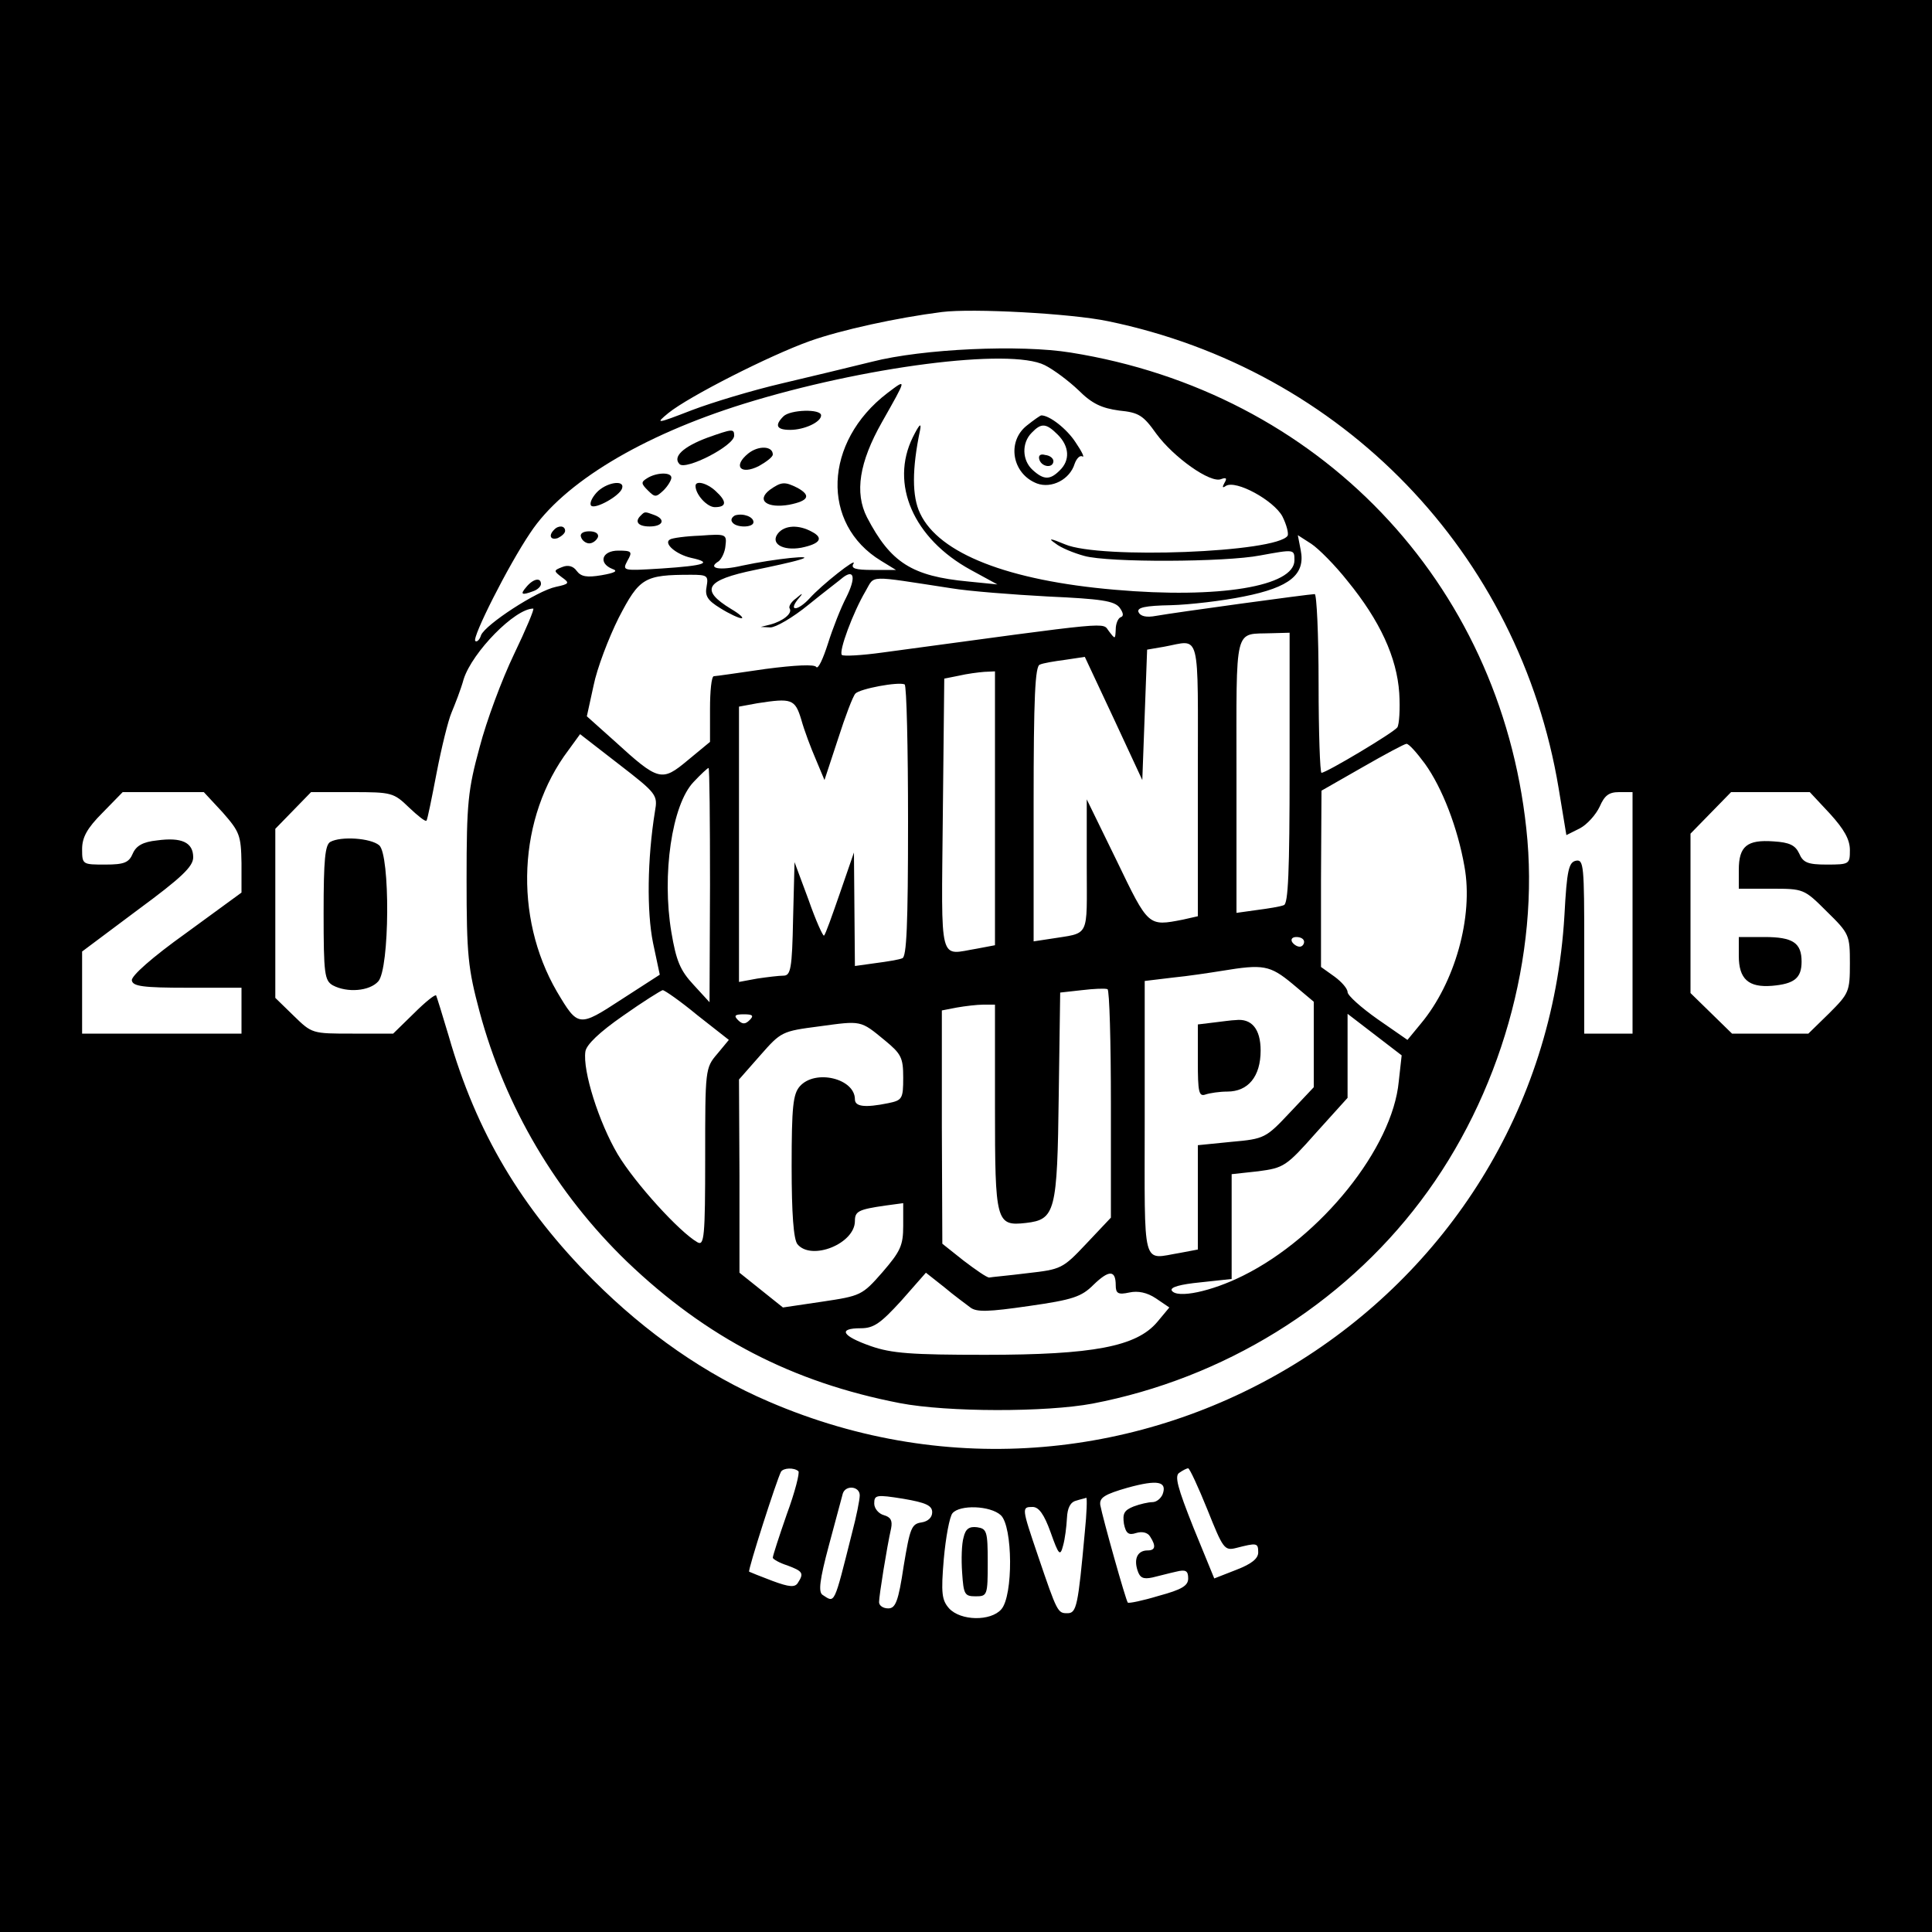 <?xml version="1.0" standalone="no"?>
<!DOCTYPE svg PUBLIC "-//W3C//DTD SVG 20010904//EN"
 "http://www.w3.org/TR/2001/REC-SVG-20010904/DTD/svg10.dtd">
<svg version="1.0" xmlns="http://www.w3.org/2000/svg"
 width="400pt" height="400pt" viewBox="0 0 400 400"
 preserveAspectRatio="xMidYMid meet">
<g transform="translate(0,400) scale(0.1,-0.1)"
fill="#000000" stroke="none">
<path d="M0 2000 l0 -2000 2000 0 2000 0 0 2000 0 2000 -2000 0 -2000 0 0
-2000z m2294 1335 c485 -100 852 -480 933 -967 l16 -97 28 14 c15 8 33 28 41
45 10 23 19 30 40 30 l28 0 0 -250 0 -250 -50 0 -50 0 0 181 c0 166 -1 180
-17 177 -15 -3 -19 -19 -24 -113 -48 -813 -895 -1331 -1647 -1007 -131 56
-254 142 -363 251 -150 150 -243 307 -300 506 -13 44 -25 82 -26 84 -2 3 -23
-14 -46 -37 l-43 -42 -84 0 c-84 0 -84 0 -122 37 l-38 37 0 175 0 175 37 38
37 38 85 0 c82 0 86 -1 118 -32 18 -17 34 -30 36 -27 2 2 11 47 21 99 10 52
24 109 31 125 7 17 19 47 25 69 18 56 106 146 144 146 3 0 -15 -43 -40 -95
-25 -52 -57 -138 -71 -192 -24 -88 -27 -115 -27 -273 0 -158 3 -185 27 -275
53 -197 159 -376 305 -517 165 -158 343 -250 565 -293 99 -19 303 -19 399 -1
271 52 516 203 679 419 165 218 248 509 219 772 -55 511 -430 903 -943 985
-104 17 -307 8 -412 -19 -44 -11 -128 -31 -187 -45 -60 -14 -143 -39 -185 -55
-75 -29 -77 -29 -49 -6 42 34 209 119 293 149 65 23 179 48 273 60 63 8 268
-3 344 -19z m-131 -91 c18 -9 49 -32 70 -52 28 -28 48 -37 84 -42 41 -4 50
-10 77 -48 36 -49 112 -103 134 -94 11 4 13 2 7 -8 -5 -9 -4 -11 3 -6 21 13
99 -30 117 -63 9 -18 13 -35 11 -40 -22 -35 -389 -49 -461 -18 -31 13 -36 13
-20 2 11 -9 38 -20 60 -26 50 -14 292 -13 364 1 71 13 71 13 71 -10 0 -54
-156 -80 -372 -61 -221 19 -364 75 -403 158 -17 35 -17 92 0 173 3 16 -2 11
-15 -15 -48 -97 1 -210 120 -275 l55 -30 -60 6 c-117 11 -161 39 -210 133 -26
51 -16 114 31 197 52 92 52 91 11 60 -132 -101 -138 -271 -13 -347 l31 -19
-48 0 c-36 0 -46 3 -40 13 9 15 -66 -44 -91 -72 -23 -25 -44 -28 -25 -3 13 15
12 16 -3 3 -10 -7 -16 -17 -13 -21 6 -10 -14 -26 -40 -33 l-20 -5 20 -1 c11 0
46 20 79 47 32 26 65 51 72 57 23 17 26 -2 6 -42 -11 -21 -28 -64 -38 -96 -10
-31 -20 -53 -24 -48 -3 6 -44 4 -105 -4 -55 -8 -103 -15 -107 -15 -5 0 -8 -31
-8 -68 l0 -68 -46 -38 c-54 -45 -60 -44 -152 40 l-57 51 14 64 c7 35 31 98 52
140 43 83 53 89 150 89 33 0 36 -2 32 -24 -4 -20 2 -29 28 -45 19 -12 39 -21
44 -21 6 0 -4 9 -21 19 -66 40 -53 60 49 81 34 7 76 16 92 21 42 12 -53 2
-118 -12 -47 -11 -74 -6 -49 9 6 5 13 19 14 32 3 24 1 25 -52 21 -30 -1 -59
-5 -63 -8 -14 -8 13 -31 44 -38 46 -10 29 -16 -61 -22 -81 -5 -82 -5 -71 16
11 19 9 21 -19 21 -34 0 -42 -26 -12 -38 12 -4 6 -8 -23 -13 -30 -5 -42 -3
-51 9 -7 10 -18 13 -30 8 -18 -7 -18 -8 -1 -21 17 -12 16 -14 -12 -20 -39 -8
-146 -78 -155 -100 -3 -10 -9 -15 -12 -12 -7 7 68 156 114 224 68 103 230 201
442 267 248 77 551 116 623 80z m627 -447 c67 -82 102 -158 107 -232 2 -33 0
-65 -4 -71 -8 -11 -147 -94 -157 -94 -3 0 -6 83 -6 185 0 102 -4 185 -8 185
-11 0 -289 -38 -328 -45 -21 -4 -33 -1 -37 8 -3 9 13 13 67 14 39 1 107 9 151
18 96 19 128 46 118 96 l-6 31 28 -18 c15 -10 49 -44 75 -77z m-820 -15 c36
-6 126 -13 200 -17 110 -5 137 -9 148 -23 8 -11 9 -18 2 -20 -5 -2 -10 -13
-10 -25 -1 -21 -1 -21 -14 -4 -15 19 19 22 -469 -44 -43 -6 -81 -8 -84 -5 -7
7 23 88 49 132 20 34 1 33 178 6z m700 -372 c0 -216 -3 -282 -12 -284 -7 -3
-32 -7 -55 -10 l-43 -6 0 284 c0 317 -6 292 73 295 l37 1 0 -280z m-190 -24
l0 -283 -31 -7 c-72 -14 -71 -15 -137 122 l-62 127 0 -137 c0 -154 8 -138 -77
-152 l-33 -5 0 285 c0 219 3 286 13 288 6 3 30 7 53 10 l40 6 60 -128 59 -127
5 135 5 135 35 6 c77 14 70 41 70 -275z m-420 -60 l0 -283 -37 -7 c-80 -13
-74 -39 -71 276 l3 283 30 6 c17 4 40 7 53 8 l22 1 0 -284z m-180 -27 c0 -215
-3 -281 -12 -283 -7 -3 -32 -7 -55 -10 l-43 -6 -1 117 -1 118 -29 -84 c-16
-46 -30 -86 -33 -88 -2 -2 -17 31 -32 74 l-29 78 -3 -117 c-2 -104 -5 -118
-20 -118 -9 0 -34 -3 -54 -6 l-38 -7 0 285 0 285 38 7 c71 11 78 9 91 -34 6
-22 20 -59 30 -82 l18 -43 28 85 c15 47 31 89 36 94 9 10 89 25 102 19 4 -3 7
-130 7 -284z m-524 21 c-16 -99 -17 -208 -4 -272 l14 -66 -79 -51 c-89 -58
-90 -58 -134 16 -90 155 -81 361 24 500 l24 33 80 -62 c79 -61 81 -64 75 -98z
m1594 99 c36 -50 68 -133 82 -213 19 -104 -20 -241 -90 -325 l-28 -34 -62 43
c-34 24 -62 49 -62 56 0 7 -12 21 -27 32 l-28 20 0 182 1 183 84 48 c47 27 88
49 92 49 5 0 21 -18 38 -41z m-1480 -251 l-1 -243 -33 36 c-28 30 -36 50 -46
109 -20 119 1 264 46 311 15 16 29 29 31 29 2 0 3 -109 3 -242z m-1009 150
c35 -40 38 -47 39 -105 l0 -61 -115 -84 c-70 -50 -114 -89 -112 -98 2 -12 23
-15 115 -15 l112 0 0 -47 0 -48 -165 0 -165 0 0 85 0 85 115 86 c91 67 115 90
115 109 0 31 -24 42 -75 35 -29 -3 -43 -11 -50 -27 -8 -19 -18 -23 -57 -23
-47 0 -48 0 -48 32 0 24 10 43 42 75 l42 43 84 0 84 0 39 -42z m3328 -3 c29
-32 41 -53 41 -75 0 -29 -1 -30 -48 -30 -39 0 -49 4 -57 23 -8 17 -20 23 -53
25 -55 4 -72 -10 -72 -59 l0 -39 67 0 c67 0 68 0 115 -47 47 -46 48 -49 48
-108 0 -58 -2 -62 -43 -103 l-43 -42 -79 0 -79 0 -43 42 -43 42 0 165 0 165
42 43 42 43 82 0 81 0 42 -45z m-1089 -265 c0 -5 -4 -10 -9 -10 -6 0 -13 5
-16 10 -3 6 1 10 9 10 9 0 16 -4 16 -10z m-24 -87 l44 -37 0 -89 0 -88 -50
-53 c-49 -52 -52 -54 -120 -60 l-70 -7 0 -108 0 -108 -37 -7 c-80 -13 -73 -39
-73 278 l0 285 58 7 c31 3 77 10 102 14 85 14 99 12 146 -27z m-376 -249 l0
-235 -51 -54 c-49 -52 -52 -53 -122 -61 -40 -5 -75 -8 -79 -9 -5 0 -28 16 -53
35 l-44 35 -1 241 0 242 31 6 c17 3 42 6 55 6 l24 0 0 -212 c0 -238 2 -247 64
-240 61 7 65 23 68 264 l3 213 45 5 c25 3 48 4 53 2 4 -2 7 -109 7 -238z
m-856 184 l65 -51 -24 -29 c-25 -29 -25 -33 -25 -214 0 -165 -2 -184 -16 -176
-37 21 -129 122 -165 182 -39 66 -73 173 -67 213 2 14 29 40 78 74 41 29 78
52 82 53 4 0 37 -23 72 -52z m108 -10 c-9 -9 -15 -9 -24 0 -9 9 -7 12 12 12
19 0 21 -3 12 -12z m1344 -127 c-13 -138 -161 -322 -322 -402 -66 -33 -137
-48 -148 -31 -4 7 18 13 59 17 l65 7 0 108 0 109 55 6 c53 7 58 10 120 80 l65
72 0 87 0 87 56 -43 56 -43 -6 -54z m-1064 85 c34 -28 38 -36 38 -77 0 -44 -2
-47 -31 -53 -49 -10 -69 -7 -69 8 0 43 -82 63 -114 27 -14 -16 -17 -41 -17
-166 0 -98 4 -151 12 -161 29 -35 119 1 119 48 0 20 7 24 63 32 l37 5 0 -47
c0 -41 -6 -53 -43 -96 -42 -48 -45 -49 -125 -61 l-81 -12 -45 36 -45 36 0 200
-1 200 44 50 c43 49 45 50 122 60 88 12 85 13 136 -29z m478 -507 c0 -17 5
-20 28 -15 18 4 37 0 55 -12 l28 -19 -25 -30 c-43 -51 -133 -68 -356 -68 -153
0 -194 3 -237 18 -60 21 -69 37 -21 37 27 0 41 10 84 57 l51 58 38 -30 c20
-17 45 -35 54 -42 13 -10 38 -9 121 3 91 13 109 19 134 44 32 31 46 31 46 -1z
m-657 -385 c3 -3 -7 -43 -24 -89 -16 -46 -29 -86 -29 -90 0 -3 14 -11 30 -16
32 -12 35 -16 22 -36 -6 -10 -18 -9 -53 4 -24 9 -46 18 -48 19 -3 3 57 190 66
207 5 8 27 9 36 1z m847 -80 c32 -80 35 -85 59 -79 43 11 46 11 46 -9 0 -13
-14 -24 -45 -36 l-46 -18 -43 105 c-33 83 -40 108 -29 114 7 5 15 9 18 9 3 0
21 -39 40 -86z m-93 32 c-4 -9 -13 -16 -21 -16 -8 0 -26 -4 -39 -9 -20 -8 -23
-15 -20 -36 4 -20 10 -24 25 -19 13 4 24 1 29 -7 13 -20 11 -29 -5 -29 -20 0
-29 -16 -21 -41 5 -16 12 -19 31 -15 13 3 35 9 49 12 20 5 25 2 25 -14 0 -15
-13 -23 -61 -36 -33 -10 -62 -16 -64 -14 -4 4 -52 175 -57 202 -2 15 8 22 57
36 62 17 82 13 72 -14z m-627 -2 c0 -9 -7 -44 -16 -78 -38 -151 -35 -145 -61
-128 -9 6 -6 31 13 102 14 52 27 101 29 108 6 18 35 15 35 -4z m150 -35 c0
-11 -9 -19 -22 -21 -21 -3 -24 -12 -37 -90 -11 -74 -17 -88 -32 -88 -11 0 -19
6 -19 13 0 13 16 113 25 153 3 16 -1 23 -15 27 -11 3 -20 14 -20 24 0 18 4 19
60 10 47 -8 60 -14 60 -28z m316 -41 c-14 -153 -17 -168 -36 -168 -20 0 -21 1
-61 119 -34 100 -34 101 -11 101 13 0 24 -16 37 -52 17 -48 20 -51 26 -28 4
14 7 39 8 57 1 21 7 33 19 36 9 3 19 5 21 6 2 0 1 -32 -3 -71z m-174 35 c25
-23 26 -167 1 -195 -22 -25 -84 -24 -108 2 -15 17 -17 31 -11 102 4 45 12 88
18 95 15 18 78 16 100 -4z"/>
<path d="M684 2257 c-11 -6 -14 -37 -14 -147 0 -127 2 -140 19 -150 30 -16 76
-12 94 8 24 26 25 263 2 282 -18 15 -79 19 -101 7z"/>
<path d="M1622 3138 c-19 -19 -14 -28 14 -28 29 0 64 16 64 30 0 14 -64 12
-78 -2z"/>
<path d="M2126 3119 c-42 -33 -31 -100 21 -120 30 -11 68 8 78 41 4 11 11 18
16 15 5 -3 -1 10 -14 29 -18 28 -54 56 -71 56 -2 0 -15 -9 -30 -21z m64 -19
c24 -24 26 -53 4 -74 -20 -20 -33 -20 -56 1 -22 20 -23 56 -2 77 20 21 30 20
54 -4z"/>
<path d="M2152 3048 c5 -15 28 -18 29 -3 0 6 -7 12 -17 13 -10 3 -15 -1 -12
-10z"/>
<path d="M1465 3094 c-51 -19 -73 -40 -58 -55 13 -13 113 38 113 59 0 15 -4
14 -55 -4z"/>
<path d="M1549 3061 c-32 -26 -16 -45 22 -26 16 9 29 19 29 24 0 18 -30 19
-51 2z"/>
<path d="M1340 3010 c-13 -8 -13 -11 1 -25 15 -15 17 -15 33 0 9 9 16 21 16
26 0 12 -31 11 -50 -1z"/>
<path d="M1235 2980 c-10 -11 -15 -23 -11 -27 8 -8 59 20 64 36 6 19 -34 12
-53 -9z"/>
<path d="M1440 2994 c0 -18 24 -44 40 -44 25 0 25 12 2 33 -18 17 -42 23 -42
11z"/>
<path d="M1594 2986 c-29 -22 -6 -39 40 -31 40 8 46 19 17 35 -26 13 -33 13
-57 -4z"/>
<path d="M1327 2933 c-14 -13 -6 -23 18 -23 28 0 34 15 9 24 -19 7 -19 7 -27
-1z"/>
<path d="M1522 2933 c-6 -3 -10 -9 -6 -14 7 -12 44 -12 44 0 0 11 -21 19 -38
14z"/>
<path d="M1147 2903 c-12 -12 -7 -22 8 -17 8 4 15 10 15 15 0 11 -14 12 -23 2z"/>
<path d="M1611 2896 c-17 -21 9 -37 48 -30 39 8 47 20 22 33 -27 15 -56 14
-70 -3z"/>
<path d="M1203 2888 c2 -7 10 -13 17 -13 7 0 15 6 18 13 2 7 -5 12 -18 12 -13
0 -20 -5 -17 -12z"/>
<path d="M1090 2785 c-14 -16 -10 -18 14 -9 9 3 16 10 16 15 0 14 -16 11 -30
-6z"/>
<path d="M3600 2021 c0 -48 20 -66 69 -62 46 4 61 16 61 50 0 39 -18 51 -77
51 l-53 0 0 -39z"/>
<path d="M2513 1883 l-33 -4 0 -76 c0 -64 2 -74 16 -69 9 3 29 6 45 6 43 0 69
31 69 85 0 45 -19 67 -52 63 -7 0 -28 -3 -45 -5z"/>
<path d="M1995 817 c-4 -13 -5 -46 -3 -73 3 -45 5 -49 28 -49 24 0 25 2 25 70
0 65 -2 70 -22 73 -16 2 -24 -3 -28 -21z"/>
</g>
</svg>
